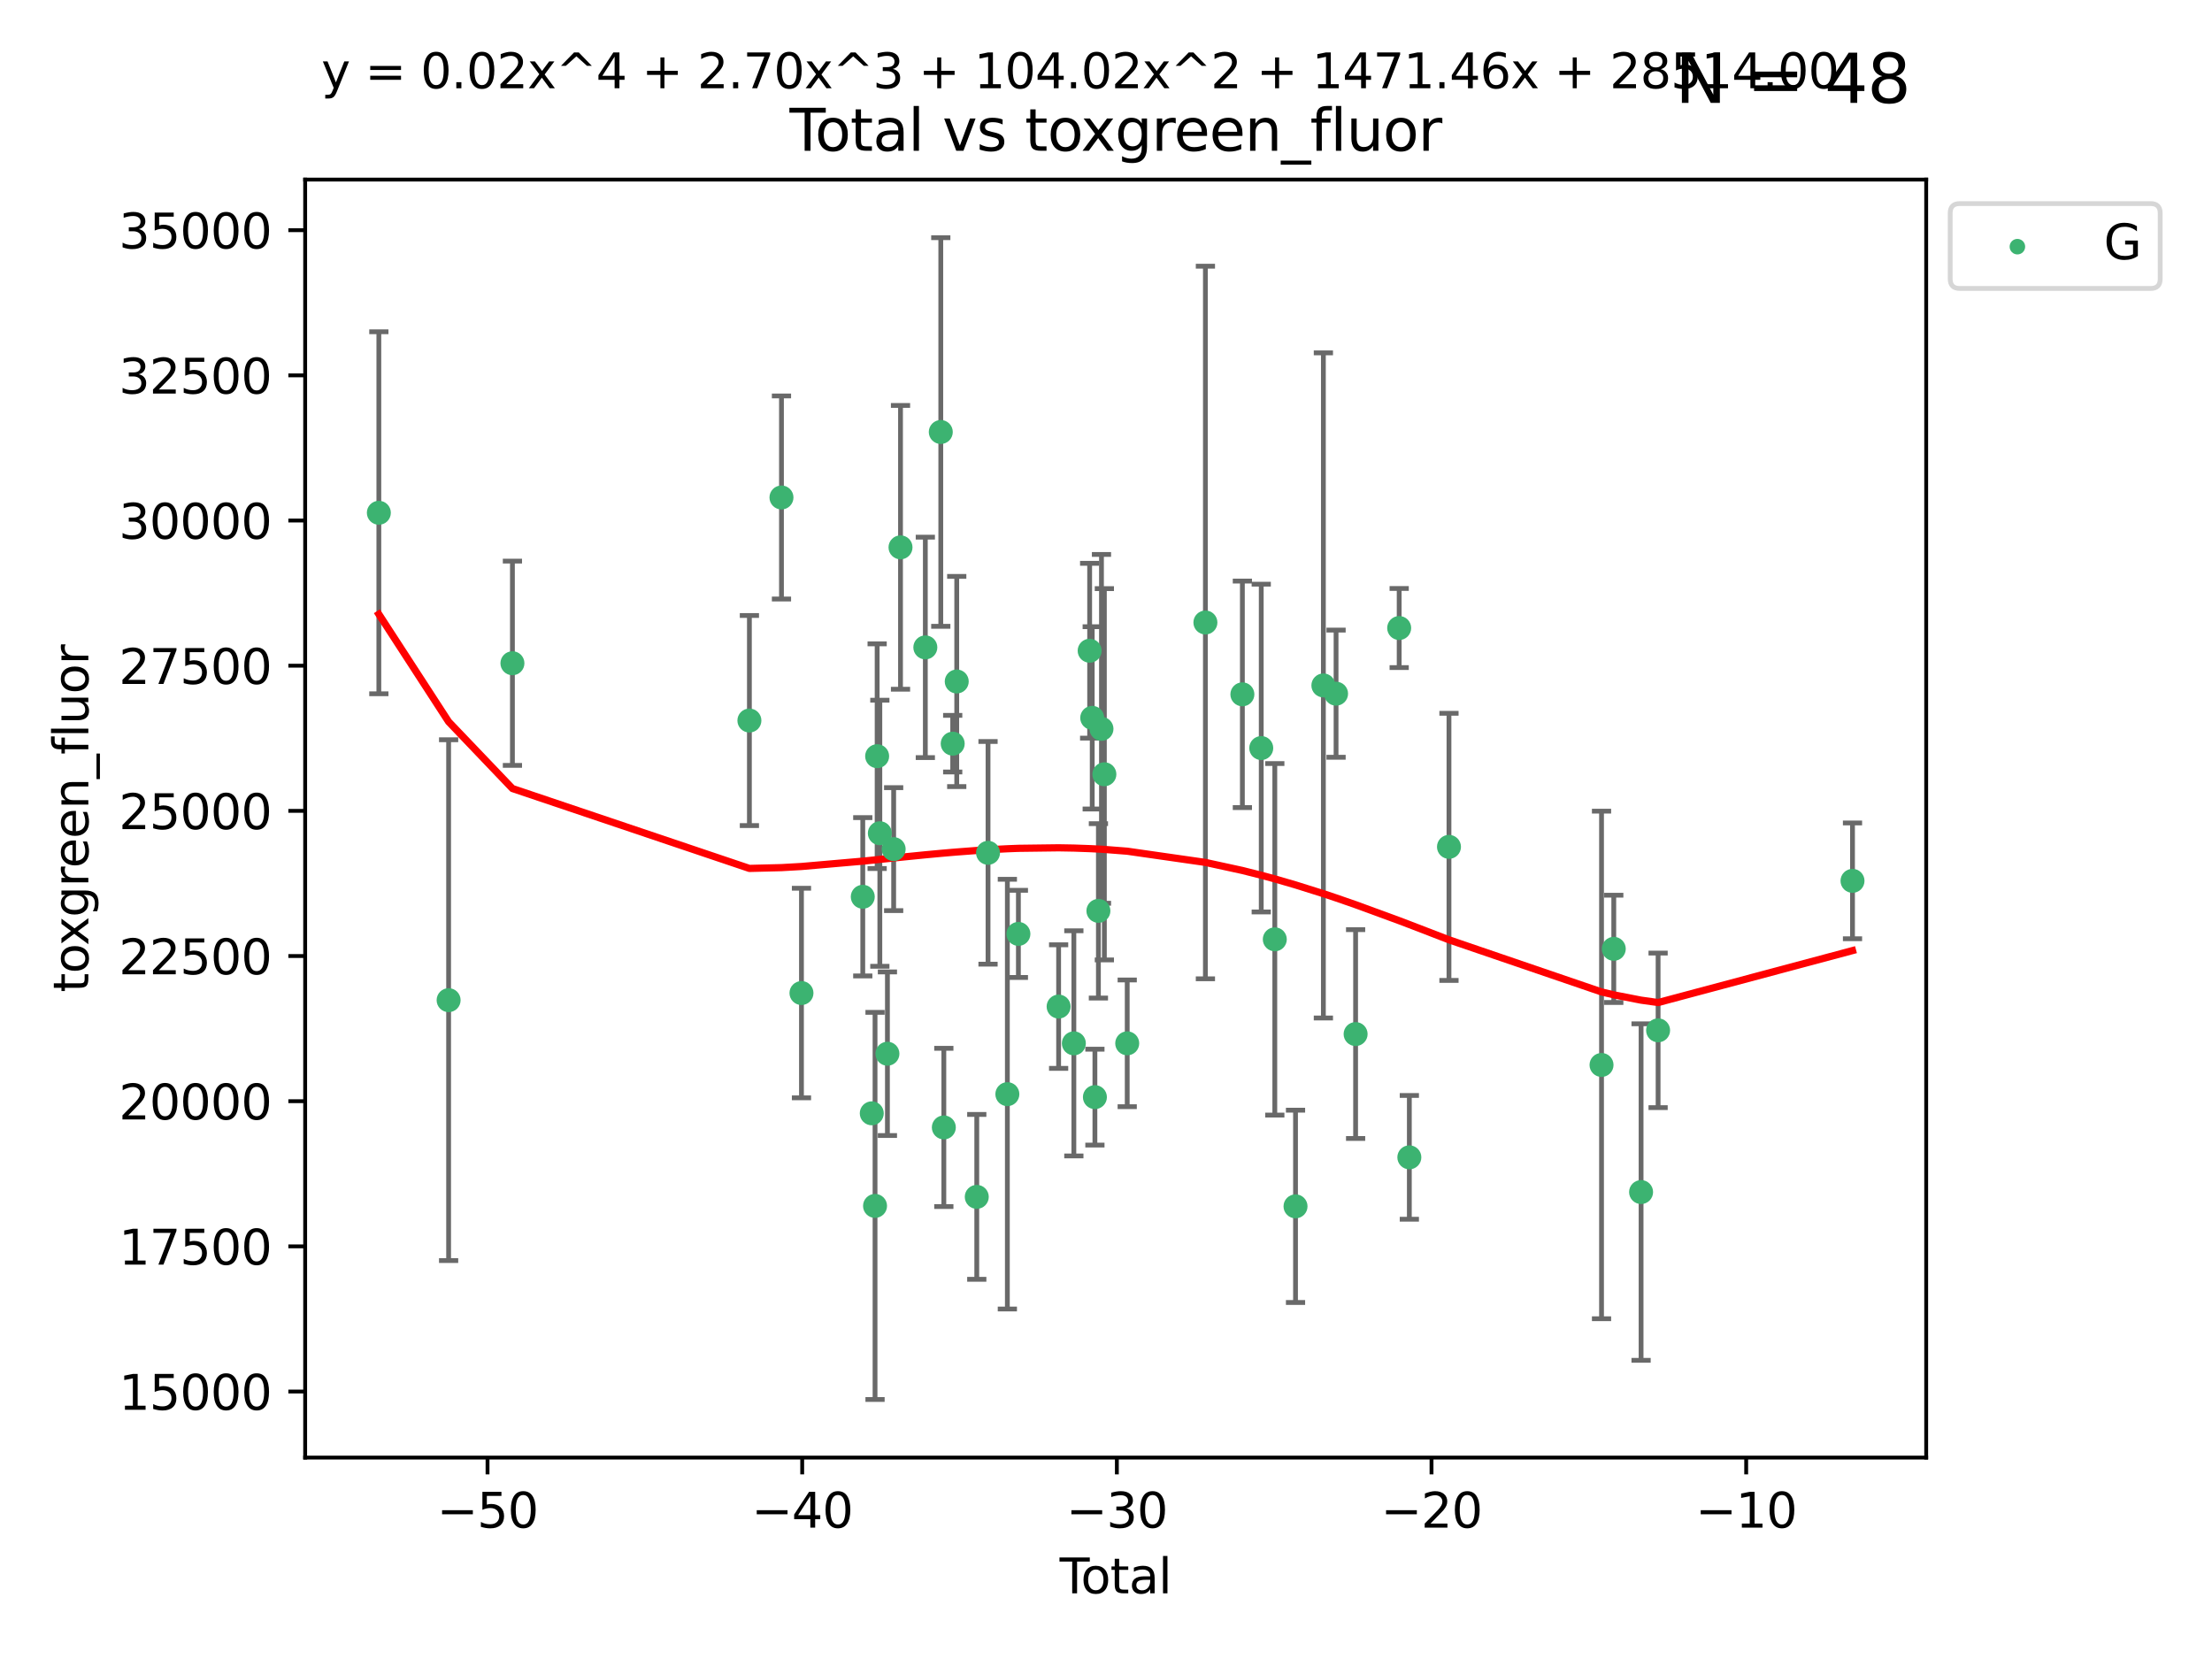 <?xml version="1.0" encoding="utf-8" standalone="no"?>
<!DOCTYPE svg PUBLIC "-//W3C//DTD SVG 1.1//EN"
  "http://www.w3.org/Graphics/SVG/1.1/DTD/svg11.dtd">
<svg xmlns:xlink="http://www.w3.org/1999/xlink" width="460.8pt" height="345.6pt" viewBox="0 0 460.8 345.6" xmlns="http://www.w3.org/2000/svg" version="1.1">
 <defs>
  <style type="text/css">*{stroke-linejoin: round; stroke-linecap: butt}</style>
 </defs>
 <g id="figure_1">
  <g id="patch_1">
   <path d="M 0 345.6 
L 460.8 345.6 
L 460.8 0 
L 0 0 
z
" style="fill: #ffffff"/>
  </g>
  <g id="axes_1">
   <g id="patch_2">
    <path d="M 63.571 303.64 
L 401.26 303.64 
L 401.26 37.411 
L 63.571 37.411 
z
" style="fill: #ffffff"/>
   </g>
   <g id="PathCollection_1">
    <defs>
     <path id="mf502bc7c56" d="M 0 1.118 
C 0.297 1.118 0.581 1 0.791 0.791 
C 1 0.581 1.118 0.297 1.118 0 
C 1.118 -0.297 1 -0.581 0.791 -0.791 
C 0.581 -1 0.297 -1.118 0 -1.118 
C -0.297 -1.118 -0.581 -1 -0.791 -0.791 
C -1 -0.581 -1.118 -0.297 -1.118 0 
C -1.118 0.297 -1 0.581 -0.791 0.791 
C -0.581 1 -0.297 1.118 0 1.118 
z
" style="stroke: #3cb371"/>
    </defs>
    <g clip-path="url(#p977eedb82d)">
     <use xlink:href="#mf502bc7c56" x="78.921" y="106.821" style="fill: #3cb371; stroke: #3cb371"/>
     <use xlink:href="#mf502bc7c56" x="93.455" y="208.353" style="fill: #3cb371; stroke: #3cb371"/>
     <use xlink:href="#mf502bc7c56" x="106.747" y="138.165" style="fill: #3cb371; stroke: #3cb371"/>
     <use xlink:href="#mf502bc7c56" x="156.114" y="150.101" style="fill: #3cb371; stroke: #3cb371"/>
     <use xlink:href="#mf502bc7c56" x="162.795" y="103.633" style="fill: #3cb371; stroke: #3cb371"/>
     <use xlink:href="#mf502bc7c56" x="166.961" y="206.869" style="fill: #3cb371; stroke: #3cb371"/>
     <use xlink:href="#mf502bc7c56" x="179.731" y="186.814" style="fill: #3cb371; stroke: #3cb371"/>
     <use xlink:href="#mf502bc7c56" x="181.607" y="231.923" style="fill: #3cb371; stroke: #3cb371"/>
     <use xlink:href="#mf502bc7c56" x="182.287" y="251.214" style="fill: #3cb371; stroke: #3cb371"/>
     <use xlink:href="#mf502bc7c56" x="182.725" y="157.527" style="fill: #3cb371; stroke: #3cb371"/>
     <use xlink:href="#mf502bc7c56" x="183.287" y="173.579" style="fill: #3cb371; stroke: #3cb371"/>
     <use xlink:href="#mf502bc7c56" x="184.866" y="219.511" style="fill: #3cb371; stroke: #3cb371"/>
     <use xlink:href="#mf502bc7c56" x="186.165" y="176.886" style="fill: #3cb371; stroke: #3cb371"/>
     <use xlink:href="#mf502bc7c56" x="187.593" y="114.023" style="fill: #3cb371; stroke: #3cb371"/>
     <use xlink:href="#mf502bc7c56" x="192.764" y="134.863" style="fill: #3cb371; stroke: #3cb371"/>
     <use xlink:href="#mf502bc7c56" x="195.983" y="89.993" style="fill: #3cb371; stroke: #3cb371"/>
     <use xlink:href="#mf502bc7c56" x="196.618" y="234.863" style="fill: #3cb371; stroke: #3cb371"/>
     <use xlink:href="#mf502bc7c56" x="198.465" y="154.92" style="fill: #3cb371; stroke: #3cb371"/>
     <use xlink:href="#mf502bc7c56" x="199.306" y="141.966" style="fill: #3cb371; stroke: #3cb371"/>
     <use xlink:href="#mf502bc7c56" x="203.479" y="249.33" style="fill: #3cb371; stroke: #3cb371"/>
     <use xlink:href="#mf502bc7c56" x="205.825" y="177.66" style="fill: #3cb371; stroke: #3cb371"/>
     <use xlink:href="#mf502bc7c56" x="209.851" y="227.932" style="fill: #3cb371; stroke: #3cb371"/>
     <use xlink:href="#mf502bc7c56" x="212.15" y="194.55" style="fill: #3cb371; stroke: #3cb371"/>
     <use xlink:href="#mf502bc7c56" x="220.531" y="209.687" style="fill: #3cb371; stroke: #3cb371"/>
     <use xlink:href="#mf502bc7c56" x="223.704" y="217.348" style="fill: #3cb371; stroke: #3cb371"/>
     <use xlink:href="#mf502bc7c56" x="226.995" y="135.561" style="fill: #3cb371; stroke: #3cb371"/>
     <use xlink:href="#mf502bc7c56" x="227.53" y="149.541" style="fill: #3cb371; stroke: #3cb371"/>
     <use xlink:href="#mf502bc7c56" x="228.089" y="228.552" style="fill: #3cb371; stroke: #3cb371"/>
     <use xlink:href="#mf502bc7c56" x="228.818" y="189.749" style="fill: #3cb371; stroke: #3cb371"/>
     <use xlink:href="#mf502bc7c56" x="229.457" y="151.833" style="fill: #3cb371; stroke: #3cb371"/>
     <use xlink:href="#mf502bc7c56" x="230.06" y="161.294" style="fill: #3cb371; stroke: #3cb371"/>
     <use xlink:href="#mf502bc7c56" x="234.821" y="217.345" style="fill: #3cb371; stroke: #3cb371"/>
     <use xlink:href="#mf502bc7c56" x="251.108" y="129.677" style="fill: #3cb371; stroke: #3cb371"/>
     <use xlink:href="#mf502bc7c56" x="258.81" y="144.642" style="fill: #3cb371; stroke: #3cb371"/>
     <use xlink:href="#mf502bc7c56" x="262.74" y="155.834" style="fill: #3cb371; stroke: #3cb371"/>
     <use xlink:href="#mf502bc7c56" x="265.564" y="195.677" style="fill: #3cb371; stroke: #3cb371"/>
     <use xlink:href="#mf502bc7c56" x="269.881" y="251.303" style="fill: #3cb371; stroke: #3cb371"/>
     <use xlink:href="#mf502bc7c56" x="275.685" y="142.788" style="fill: #3cb371; stroke: #3cb371"/>
     <use xlink:href="#mf502bc7c56" x="278.326" y="144.506" style="fill: #3cb371; stroke: #3cb371"/>
     <use xlink:href="#mf502bc7c56" x="282.398" y="215.415" style="fill: #3cb371; stroke: #3cb371"/>
     <use xlink:href="#mf502bc7c56" x="291.474" y="130.829" style="fill: #3cb371; stroke: #3cb371"/>
     <use xlink:href="#mf502bc7c56" x="293.592" y="241.094" style="fill: #3cb371; stroke: #3cb371"/>
     <use xlink:href="#mf502bc7c56" x="301.848" y="176.416" style="fill: #3cb371; stroke: #3cb371"/>
     <use xlink:href="#mf502bc7c56" x="333.628" y="221.85" style="fill: #3cb371; stroke: #3cb371"/>
     <use xlink:href="#mf502bc7c56" x="336.178" y="197.66" style="fill: #3cb371; stroke: #3cb371"/>
     <use xlink:href="#mf502bc7c56" x="341.867" y="248.329" style="fill: #3cb371; stroke: #3cb371"/>
     <use xlink:href="#mf502bc7c56" x="345.413" y="214.638" style="fill: #3cb371; stroke: #3cb371"/>
     <use xlink:href="#mf502bc7c56" x="385.911" y="183.497" style="fill: #3cb371; stroke: #3cb371"/>
    </g>
   </g>
   <g id="matplotlib.axis_1">
    <g id="xtick_1">
     <g id="line2d_1">
      <defs>
       <path id="mcf1fe7e16d" d="M 0 0 
L 0 3.5 
" style="stroke: #000000; stroke-width: 0.8"/>
      </defs>
      <g>
       <use xlink:href="#mcf1fe7e16d" x="101.562" y="303.64" style="stroke: #000000; stroke-width: 0.8"/>
      </g>
     </g>
     <g id="text_1">
      <!-- −50 -->
      <g transform="translate(91.009 318.238)scale(0.1 -0.1)">
       <defs>
        <path id="DejaVuSans-2212" d="M 678 2272 
L 4684 2272 
L 4684 1741 
L 678 1741 
L 678 2272 
z
" transform="scale(0.016)"/>
        <path id="DejaVuSans-35" d="M 691 4666 
L 3169 4666 
L 3169 4134 
L 1269 4134 
L 1269 2991 
Q 1406 3038 1543 3061 
Q 1681 3084 1819 3084 
Q 2600 3084 3056 2656 
Q 3513 2228 3513 1497 
Q 3513 744 3044 326 
Q 2575 -91 1722 -91 
Q 1428 -91 1123 -41 
Q 819 9 494 109 
L 494 744 
Q 775 591 1075 516 
Q 1375 441 1709 441 
Q 2250 441 2565 725 
Q 2881 1009 2881 1497 
Q 2881 1984 2565 2268 
Q 2250 2553 1709 2553 
Q 1456 2553 1204 2497 
Q 953 2441 691 2322 
L 691 4666 
z
" transform="scale(0.016)"/>
        <path id="DejaVuSans-30" d="M 2034 4250 
Q 1547 4250 1301 3770 
Q 1056 3291 1056 2328 
Q 1056 1369 1301 889 
Q 1547 409 2034 409 
Q 2525 409 2770 889 
Q 3016 1369 3016 2328 
Q 3016 3291 2770 3770 
Q 2525 4250 2034 4250 
z
M 2034 4750 
Q 2819 4750 3233 4129 
Q 3647 3509 3647 2328 
Q 3647 1150 3233 529 
Q 2819 -91 2034 -91 
Q 1250 -91 836 529 
Q 422 1150 422 2328 
Q 422 3509 836 4129 
Q 1250 4750 2034 4750 
z
" transform="scale(0.016)"/>
       </defs>
       <use xlink:href="#DejaVuSans-2212"/>
       <use xlink:href="#DejaVuSans-35" x="83.789"/>
       <use xlink:href="#DejaVuSans-30" x="147.412"/>
      </g>
     </g>
    </g>
    <g id="xtick_2">
     <g id="line2d_2">
      <g>
       <use xlink:href="#mcf1fe7e16d" x="167.112" y="303.64" style="stroke: #000000; stroke-width: 0.8"/>
      </g>
     </g>
     <g id="text_2">
      <!-- −40 -->
      <g transform="translate(156.559 318.238)scale(0.1 -0.1)">
       <defs>
        <path id="DejaVuSans-34" d="M 2419 4116 
L 825 1625 
L 2419 1625 
L 2419 4116 
z
M 2253 4666 
L 3047 4666 
L 3047 1625 
L 3713 1625 
L 3713 1100 
L 3047 1100 
L 3047 0 
L 2419 0 
L 2419 1100 
L 313 1100 
L 313 1709 
L 2253 4666 
z
" transform="scale(0.016)"/>
       </defs>
       <use xlink:href="#DejaVuSans-2212"/>
       <use xlink:href="#DejaVuSans-34" x="83.789"/>
       <use xlink:href="#DejaVuSans-30" x="147.412"/>
      </g>
     </g>
    </g>
    <g id="xtick_3">
     <g id="line2d_3">
      <g>
       <use xlink:href="#mcf1fe7e16d" x="232.662" y="303.64" style="stroke: #000000; stroke-width: 0.8"/>
      </g>
     </g>
     <g id="text_3">
      <!-- −30 -->
      <g transform="translate(222.109 318.238)scale(0.1 -0.1)">
       <defs>
        <path id="DejaVuSans-33" d="M 2597 2516 
Q 3050 2419 3304 2112 
Q 3559 1806 3559 1356 
Q 3559 666 3084 287 
Q 2609 -91 1734 -91 
Q 1441 -91 1130 -33 
Q 819 25 488 141 
L 488 750 
Q 750 597 1062 519 
Q 1375 441 1716 441 
Q 2309 441 2620 675 
Q 2931 909 2931 1356 
Q 2931 1769 2642 2001 
Q 2353 2234 1838 2234 
L 1294 2234 
L 1294 2753 
L 1863 2753 
Q 2328 2753 2575 2939 
Q 2822 3125 2822 3475 
Q 2822 3834 2567 4026 
Q 2313 4219 1838 4219 
Q 1578 4219 1281 4162 
Q 984 4106 628 3988 
L 628 4550 
Q 988 4650 1302 4700 
Q 1616 4750 1894 4750 
Q 2613 4750 3031 4423 
Q 3450 4097 3450 3541 
Q 3450 3153 3228 2886 
Q 3006 2619 2597 2516 
z
" transform="scale(0.016)"/>
       </defs>
       <use xlink:href="#DejaVuSans-2212"/>
       <use xlink:href="#DejaVuSans-33" x="83.789"/>
       <use xlink:href="#DejaVuSans-30" x="147.412"/>
      </g>
     </g>
    </g>
    <g id="xtick_4">
     <g id="line2d_4">
      <g>
       <use xlink:href="#mcf1fe7e16d" x="298.212" y="303.64" style="stroke: #000000; stroke-width: 0.8"/>
      </g>
     </g>
     <g id="text_4">
      <!-- −20 -->
      <g transform="translate(287.659 318.238)scale(0.1 -0.1)">
       <defs>
        <path id="DejaVuSans-32" d="M 1228 531 
L 3431 531 
L 3431 0 
L 469 0 
L 469 531 
Q 828 903 1448 1529 
Q 2069 2156 2228 2338 
Q 2531 2678 2651 2914 
Q 2772 3150 2772 3378 
Q 2772 3750 2511 3984 
Q 2250 4219 1831 4219 
Q 1534 4219 1204 4116 
Q 875 4013 500 3803 
L 500 4441 
Q 881 4594 1212 4672 
Q 1544 4750 1819 4750 
Q 2544 4750 2975 4387 
Q 3406 4025 3406 3419 
Q 3406 3131 3298 2873 
Q 3191 2616 2906 2266 
Q 2828 2175 2409 1742 
Q 1991 1309 1228 531 
z
" transform="scale(0.016)"/>
       </defs>
       <use xlink:href="#DejaVuSans-2212"/>
       <use xlink:href="#DejaVuSans-32" x="83.789"/>
       <use xlink:href="#DejaVuSans-30" x="147.412"/>
      </g>
     </g>
    </g>
    <g id="xtick_5">
     <g id="line2d_5">
      <g>
       <use xlink:href="#mcf1fe7e16d" x="363.761" y="303.64" style="stroke: #000000; stroke-width: 0.8"/>
      </g>
     </g>
     <g id="text_5">
      <!-- −10 -->
      <g transform="translate(353.209 318.238)scale(0.1 -0.1)">
       <defs>
        <path id="DejaVuSans-31" d="M 794 531 
L 1825 531 
L 1825 4091 
L 703 3866 
L 703 4441 
L 1819 4666 
L 2450 4666 
L 2450 531 
L 3481 531 
L 3481 0 
L 794 0 
L 794 531 
z
" transform="scale(0.016)"/>
       </defs>
       <use xlink:href="#DejaVuSans-2212"/>
       <use xlink:href="#DejaVuSans-31" x="83.789"/>
       <use xlink:href="#DejaVuSans-30" x="147.412"/>
      </g>
     </g>
    </g>
    <g id="text_6">
     <!-- Total -->
     <g transform="translate(220.739 331.917)scale(0.1 -0.1)">
      <defs>
       <path id="DejaVuSans-54" d="M -19 4666 
L 3928 4666 
L 3928 4134 
L 2272 4134 
L 2272 0 
L 1638 0 
L 1638 4134 
L -19 4134 
L -19 4666 
z
" transform="scale(0.016)"/>
       <path id="DejaVuSans-6f" d="M 1959 3097 
Q 1497 3097 1228 2736 
Q 959 2375 959 1747 
Q 959 1119 1226 758 
Q 1494 397 1959 397 
Q 2419 397 2687 759 
Q 2956 1122 2956 1747 
Q 2956 2369 2687 2733 
Q 2419 3097 1959 3097 
z
M 1959 3584 
Q 2709 3584 3137 3096 
Q 3566 2609 3566 1747 
Q 3566 888 3137 398 
Q 2709 -91 1959 -91 
Q 1206 -91 779 398 
Q 353 888 353 1747 
Q 353 2609 779 3096 
Q 1206 3584 1959 3584 
z
" transform="scale(0.016)"/>
       <path id="DejaVuSans-74" d="M 1172 4494 
L 1172 3500 
L 2356 3500 
L 2356 3053 
L 1172 3053 
L 1172 1153 
Q 1172 725 1289 603 
Q 1406 481 1766 481 
L 2356 481 
L 2356 0 
L 1766 0 
Q 1100 0 847 248 
Q 594 497 594 1153 
L 594 3053 
L 172 3053 
L 172 3500 
L 594 3500 
L 594 4494 
L 1172 4494 
z
" transform="scale(0.016)"/>
       <path id="DejaVuSans-61" d="M 2194 1759 
Q 1497 1759 1228 1600 
Q 959 1441 959 1056 
Q 959 750 1161 570 
Q 1363 391 1709 391 
Q 2188 391 2477 730 
Q 2766 1069 2766 1631 
L 2766 1759 
L 2194 1759 
z
M 3341 1997 
L 3341 0 
L 2766 0 
L 2766 531 
Q 2569 213 2275 61 
Q 1981 -91 1556 -91 
Q 1019 -91 701 211 
Q 384 513 384 1019 
Q 384 1609 779 1909 
Q 1175 2209 1959 2209 
L 2766 2209 
L 2766 2266 
Q 2766 2663 2505 2880 
Q 2244 3097 1772 3097 
Q 1472 3097 1187 3025 
Q 903 2953 641 2809 
L 641 3341 
Q 956 3463 1253 3523 
Q 1550 3584 1831 3584 
Q 2591 3584 2966 3190 
Q 3341 2797 3341 1997 
z
" transform="scale(0.016)"/>
       <path id="DejaVuSans-6c" d="M 603 4863 
L 1178 4863 
L 1178 0 
L 603 0 
L 603 4863 
z
" transform="scale(0.016)"/>
      </defs>
      <use xlink:href="#DejaVuSans-54"/>
      <use xlink:href="#DejaVuSans-6f" x="44.084"/>
      <use xlink:href="#DejaVuSans-74" x="105.266"/>
      <use xlink:href="#DejaVuSans-61" x="144.475"/>
      <use xlink:href="#DejaVuSans-6c" x="205.754"/>
     </g>
    </g>
   </g>
   <g id="matplotlib.axis_2">
    <g id="ytick_1">
     <g id="line2d_6">
      <defs>
       <path id="m9ac484a12c" d="M 0 0 
L -3.5 0 
" style="stroke: #000000; stroke-width: 0.8"/>
      </defs>
      <g>
       <use xlink:href="#m9ac484a12c" x="63.571" y="289.883" style="stroke: #000000; stroke-width: 0.8"/>
      </g>
     </g>
     <g id="text_7">
      <!-- 15000 -->
      <g transform="translate(24.759 293.683)scale(0.1 -0.1)">
       <use xlink:href="#DejaVuSans-31"/>
       <use xlink:href="#DejaVuSans-35" x="63.623"/>
       <use xlink:href="#DejaVuSans-30" x="127.246"/>
       <use xlink:href="#DejaVuSans-30" x="190.869"/>
       <use xlink:href="#DejaVuSans-30" x="254.492"/>
      </g>
     </g>
    </g>
    <g id="ytick_2">
     <g id="line2d_7">
      <g>
       <use xlink:href="#m9ac484a12c" x="63.571" y="259.642" style="stroke: #000000; stroke-width: 0.8"/>
      </g>
     </g>
     <g id="text_8">
      <!-- 17500 -->
      <g transform="translate(24.759 263.441)scale(0.1 -0.1)">
       <defs>
        <path id="DejaVuSans-37" d="M 525 4666 
L 3525 4666 
L 3525 4397 
L 1831 0 
L 1172 0 
L 2766 4134 
L 525 4134 
L 525 4666 
z
" transform="scale(0.016)"/>
       </defs>
       <use xlink:href="#DejaVuSans-31"/>
       <use xlink:href="#DejaVuSans-37" x="63.623"/>
       <use xlink:href="#DejaVuSans-35" x="127.246"/>
       <use xlink:href="#DejaVuSans-30" x="190.869"/>
       <use xlink:href="#DejaVuSans-30" x="254.492"/>
      </g>
     </g>
    </g>
    <g id="ytick_3">
     <g id="line2d_8">
      <g>
       <use xlink:href="#m9ac484a12c" x="63.571" y="229.4" style="stroke: #000000; stroke-width: 0.8"/>
      </g>
     </g>
     <g id="text_9">
      <!-- 20000 -->
      <g transform="translate(24.759 233.199)scale(0.1 -0.1)">
       <use xlink:href="#DejaVuSans-32"/>
       <use xlink:href="#DejaVuSans-30" x="63.623"/>
       <use xlink:href="#DejaVuSans-30" x="127.246"/>
       <use xlink:href="#DejaVuSans-30" x="190.869"/>
       <use xlink:href="#DejaVuSans-30" x="254.492"/>
      </g>
     </g>
    </g>
    <g id="ytick_4">
     <g id="line2d_9">
      <g>
       <use xlink:href="#m9ac484a12c" x="63.571" y="199.159" style="stroke: #000000; stroke-width: 0.8"/>
      </g>
     </g>
     <g id="text_10">
      <!-- 22500 -->
      <g transform="translate(24.759 202.958)scale(0.1 -0.1)">
       <use xlink:href="#DejaVuSans-32"/>
       <use xlink:href="#DejaVuSans-32" x="63.623"/>
       <use xlink:href="#DejaVuSans-35" x="127.246"/>
       <use xlink:href="#DejaVuSans-30" x="190.869"/>
       <use xlink:href="#DejaVuSans-30" x="254.492"/>
      </g>
     </g>
    </g>
    <g id="ytick_5">
     <g id="line2d_10">
      <g>
       <use xlink:href="#m9ac484a12c" x="63.571" y="168.917" style="stroke: #000000; stroke-width: 0.8"/>
      </g>
     </g>
     <g id="text_11">
      <!-- 25000 -->
      <g transform="translate(24.759 172.716)scale(0.1 -0.1)">
       <use xlink:href="#DejaVuSans-32"/>
       <use xlink:href="#DejaVuSans-35" x="63.623"/>
       <use xlink:href="#DejaVuSans-30" x="127.246"/>
       <use xlink:href="#DejaVuSans-30" x="190.869"/>
       <use xlink:href="#DejaVuSans-30" x="254.492"/>
      </g>
     </g>
    </g>
    <g id="ytick_6">
     <g id="line2d_11">
      <g>
       <use xlink:href="#m9ac484a12c" x="63.571" y="138.675" style="stroke: #000000; stroke-width: 0.8"/>
      </g>
     </g>
     <g id="text_12">
      <!-- 27500 -->
      <g transform="translate(24.759 142.475)scale(0.1 -0.1)">
       <use xlink:href="#DejaVuSans-32"/>
       <use xlink:href="#DejaVuSans-37" x="63.623"/>
       <use xlink:href="#DejaVuSans-35" x="127.246"/>
       <use xlink:href="#DejaVuSans-30" x="190.869"/>
       <use xlink:href="#DejaVuSans-30" x="254.492"/>
      </g>
     </g>
    </g>
    <g id="ytick_7">
     <g id="line2d_12">
      <g>
       <use xlink:href="#m9ac484a12c" x="63.571" y="108.434" style="stroke: #000000; stroke-width: 0.8"/>
      </g>
     </g>
     <g id="text_13">
      <!-- 30000 -->
      <g transform="translate(24.759 112.233)scale(0.1 -0.1)">
       <use xlink:href="#DejaVuSans-33"/>
       <use xlink:href="#DejaVuSans-30" x="63.623"/>
       <use xlink:href="#DejaVuSans-30" x="127.246"/>
       <use xlink:href="#DejaVuSans-30" x="190.869"/>
       <use xlink:href="#DejaVuSans-30" x="254.492"/>
      </g>
     </g>
    </g>
    <g id="ytick_8">
     <g id="line2d_13">
      <g>
       <use xlink:href="#m9ac484a12c" x="63.571" y="78.192" style="stroke: #000000; stroke-width: 0.8"/>
      </g>
     </g>
     <g id="text_14">
      <!-- 32500 -->
      <g transform="translate(24.759 81.991)scale(0.1 -0.1)">
       <use xlink:href="#DejaVuSans-33"/>
       <use xlink:href="#DejaVuSans-32" x="63.623"/>
       <use xlink:href="#DejaVuSans-35" x="127.246"/>
       <use xlink:href="#DejaVuSans-30" x="190.869"/>
       <use xlink:href="#DejaVuSans-30" x="254.492"/>
      </g>
     </g>
    </g>
    <g id="ytick_9">
     <g id="line2d_14">
      <g>
       <use xlink:href="#m9ac484a12c" x="63.571" y="47.951" style="stroke: #000000; stroke-width: 0.8"/>
      </g>
     </g>
     <g id="text_15">
      <!-- 35000 -->
      <g transform="translate(24.759 51.75)scale(0.1 -0.1)">
       <use xlink:href="#DejaVuSans-33"/>
       <use xlink:href="#DejaVuSans-35" x="63.623"/>
       <use xlink:href="#DejaVuSans-30" x="127.246"/>
       <use xlink:href="#DejaVuSans-30" x="190.869"/>
       <use xlink:href="#DejaVuSans-30" x="254.492"/>
      </g>
     </g>
    </g>
    <g id="text_16">
     <!-- toxgreen_fluor -->
     <g transform="translate(18.401 206.72)rotate(-90)scale(0.1 -0.1)">
      <defs>
       <path id="DejaVuSans-78" d="M 3513 3500 
L 2247 1797 
L 3578 0 
L 2900 0 
L 1881 1375 
L 863 0 
L 184 0 
L 1544 1831 
L 300 3500 
L 978 3500 
L 1906 2253 
L 2834 3500 
L 3513 3500 
z
" transform="scale(0.016)"/>
       <path id="DejaVuSans-67" d="M 2906 1791 
Q 2906 2416 2648 2759 
Q 2391 3103 1925 3103 
Q 1463 3103 1205 2759 
Q 947 2416 947 1791 
Q 947 1169 1205 825 
Q 1463 481 1925 481 
Q 2391 481 2648 825 
Q 2906 1169 2906 1791 
z
M 3481 434 
Q 3481 -459 3084 -895 
Q 2688 -1331 1869 -1331 
Q 1566 -1331 1297 -1286 
Q 1028 -1241 775 -1147 
L 775 -588 
Q 1028 -725 1275 -790 
Q 1522 -856 1778 -856 
Q 2344 -856 2625 -561 
Q 2906 -266 2906 331 
L 2906 616 
Q 2728 306 2450 153 
Q 2172 0 1784 0 
Q 1141 0 747 490 
Q 353 981 353 1791 
Q 353 2603 747 3093 
Q 1141 3584 1784 3584 
Q 2172 3584 2450 3431 
Q 2728 3278 2906 2969 
L 2906 3500 
L 3481 3500 
L 3481 434 
z
" transform="scale(0.016)"/>
       <path id="DejaVuSans-72" d="M 2631 2963 
Q 2534 3019 2420 3045 
Q 2306 3072 2169 3072 
Q 1681 3072 1420 2755 
Q 1159 2438 1159 1844 
L 1159 0 
L 581 0 
L 581 3500 
L 1159 3500 
L 1159 2956 
Q 1341 3275 1631 3429 
Q 1922 3584 2338 3584 
Q 2397 3584 2469 3576 
Q 2541 3569 2628 3553 
L 2631 2963 
z
" transform="scale(0.016)"/>
       <path id="DejaVuSans-65" d="M 3597 1894 
L 3597 1613 
L 953 1613 
Q 991 1019 1311 708 
Q 1631 397 2203 397 
Q 2534 397 2845 478 
Q 3156 559 3463 722 
L 3463 178 
Q 3153 47 2828 -22 
Q 2503 -91 2169 -91 
Q 1331 -91 842 396 
Q 353 884 353 1716 
Q 353 2575 817 3079 
Q 1281 3584 2069 3584 
Q 2775 3584 3186 3129 
Q 3597 2675 3597 1894 
z
M 3022 2063 
Q 3016 2534 2758 2815 
Q 2500 3097 2075 3097 
Q 1594 3097 1305 2825 
Q 1016 2553 972 2059 
L 3022 2063 
z
" transform="scale(0.016)"/>
       <path id="DejaVuSans-6e" d="M 3513 2113 
L 3513 0 
L 2938 0 
L 2938 2094 
Q 2938 2591 2744 2837 
Q 2550 3084 2163 3084 
Q 1697 3084 1428 2787 
Q 1159 2491 1159 1978 
L 1159 0 
L 581 0 
L 581 3500 
L 1159 3500 
L 1159 2956 
Q 1366 3272 1645 3428 
Q 1925 3584 2291 3584 
Q 2894 3584 3203 3211 
Q 3513 2838 3513 2113 
z
" transform="scale(0.016)"/>
       <path id="DejaVuSans-5f" d="M 3263 -1063 
L 3263 -1509 
L -63 -1509 
L -63 -1063 
L 3263 -1063 
z
" transform="scale(0.016)"/>
       <path id="DejaVuSans-66" d="M 2375 4863 
L 2375 4384 
L 1825 4384 
Q 1516 4384 1395 4259 
Q 1275 4134 1275 3809 
L 1275 3500 
L 2222 3500 
L 2222 3053 
L 1275 3053 
L 1275 0 
L 697 0 
L 697 3053 
L 147 3053 
L 147 3500 
L 697 3500 
L 697 3744 
Q 697 4328 969 4595 
Q 1241 4863 1831 4863 
L 2375 4863 
z
" transform="scale(0.016)"/>
       <path id="DejaVuSans-75" d="M 544 1381 
L 544 3500 
L 1119 3500 
L 1119 1403 
Q 1119 906 1312 657 
Q 1506 409 1894 409 
Q 2359 409 2629 706 
Q 2900 1003 2900 1516 
L 2900 3500 
L 3475 3500 
L 3475 0 
L 2900 0 
L 2900 538 
Q 2691 219 2414 64 
Q 2138 -91 1772 -91 
Q 1169 -91 856 284 
Q 544 659 544 1381 
z
M 1991 3584 
L 1991 3584 
z
" transform="scale(0.016)"/>
      </defs>
      <use xlink:href="#DejaVuSans-74"/>
      <use xlink:href="#DejaVuSans-6f" x="39.209"/>
      <use xlink:href="#DejaVuSans-78" x="97.266"/>
      <use xlink:href="#DejaVuSans-67" x="156.445"/>
      <use xlink:href="#DejaVuSans-72" x="219.922"/>
      <use xlink:href="#DejaVuSans-65" x="258.785"/>
      <use xlink:href="#DejaVuSans-65" x="320.309"/>
      <use xlink:href="#DejaVuSans-6e" x="381.832"/>
      <use xlink:href="#DejaVuSans-5f" x="445.211"/>
      <use xlink:href="#DejaVuSans-66" x="495.211"/>
      <use xlink:href="#DejaVuSans-6c" x="530.416"/>
      <use xlink:href="#DejaVuSans-75" x="558.199"/>
      <use xlink:href="#DejaVuSans-6f" x="621.578"/>
      <use xlink:href="#DejaVuSans-72" x="682.76"/>
     </g>
    </g>
   </g>
   <g id="LineCollection_1">
    <path d="M 78.921 144.526 
L 78.921 69.116 
" clip-path="url(#p977eedb82d)" style="fill: none; stroke: #696969"/>
    <path d="M 93.455 262.603 
L 93.455 154.102 
" clip-path="url(#p977eedb82d)" style="fill: none; stroke: #696969"/>
    <path d="M 106.747 159.44 
L 106.747 116.891 
" clip-path="url(#p977eedb82d)" style="fill: none; stroke: #696969"/>
    <path d="M 156.114 171.984 
L 156.114 128.219 
" clip-path="url(#p977eedb82d)" style="fill: none; stroke: #696969"/>
    <path d="M 162.795 124.786 
L 162.795 82.481 
" clip-path="url(#p977eedb82d)" style="fill: none; stroke: #696969"/>
    <path d="M 166.961 228.695 
L 166.961 185.042 
" clip-path="url(#p977eedb82d)" style="fill: none; stroke: #696969"/>
    <path d="M 179.731 203.304 
L 179.731 170.324 
" clip-path="url(#p977eedb82d)" style="fill: none; stroke: #696969"/>
    <path d="M 181.607 232.749 
L 181.607 231.097 
" clip-path="url(#p977eedb82d)" style="fill: none; stroke: #696969"/>
    <path d="M 182.287 291.539 
L 182.287 210.889 
" clip-path="url(#p977eedb82d)" style="fill: none; stroke: #696969"/>
    <path d="M 182.725 180.929 
L 182.725 134.125 
" clip-path="url(#p977eedb82d)" style="fill: none; stroke: #696969"/>
    <path d="M 183.287 201.296 
L 183.287 145.862 
" clip-path="url(#p977eedb82d)" style="fill: none; stroke: #696969"/>
    <path d="M 184.866 236.553 
L 184.866 202.469 
" clip-path="url(#p977eedb82d)" style="fill: none; stroke: #696969"/>
    <path d="M 186.165 189.692 
L 186.165 164.081 
" clip-path="url(#p977eedb82d)" style="fill: none; stroke: #696969"/>
    <path d="M 187.593 143.581 
L 187.593 84.464 
" clip-path="url(#p977eedb82d)" style="fill: none; stroke: #696969"/>
    <path d="M 192.764 157.821 
L 192.764 111.904 
" clip-path="url(#p977eedb82d)" style="fill: none; stroke: #696969"/>
    <path d="M 195.983 130.474 
L 195.983 49.513 
" clip-path="url(#p977eedb82d)" style="fill: none; stroke: #696969"/>
    <path d="M 196.618 251.345 
L 196.618 218.381 
" clip-path="url(#p977eedb82d)" style="fill: none; stroke: #696969"/>
    <path d="M 198.465 160.819 
L 198.465 149.02 
" clip-path="url(#p977eedb82d)" style="fill: none; stroke: #696969"/>
    <path d="M 199.306 163.86 
L 199.306 120.073 
" clip-path="url(#p977eedb82d)" style="fill: none; stroke: #696969"/>
    <path d="M 203.479 266.502 
L 203.479 232.159 
" clip-path="url(#p977eedb82d)" style="fill: none; stroke: #696969"/>
    <path d="M 205.825 200.855 
L 205.825 154.465 
" clip-path="url(#p977eedb82d)" style="fill: none; stroke: #696969"/>
    <path d="M 209.851 272.693 
L 209.851 183.172 
" clip-path="url(#p977eedb82d)" style="fill: none; stroke: #696969"/>
    <path d="M 212.15 203.626 
L 212.15 185.473 
" clip-path="url(#p977eedb82d)" style="fill: none; stroke: #696969"/>
    <path d="M 220.531 222.559 
L 220.531 196.815 
" clip-path="url(#p977eedb82d)" style="fill: none; stroke: #696969"/>
    <path d="M 223.704 240.799 
L 223.704 193.897 
" clip-path="url(#p977eedb82d)" style="fill: none; stroke: #696969"/>
    <path d="M 226.995 153.77 
L 226.995 117.352 
" clip-path="url(#p977eedb82d)" style="fill: none; stroke: #696969"/>
    <path d="M 227.53 168.532 
L 227.53 130.551 
" clip-path="url(#p977eedb82d)" style="fill: none; stroke: #696969"/>
    <path d="M 228.089 238.537 
L 228.089 218.567 
" clip-path="url(#p977eedb82d)" style="fill: none; stroke: #696969"/>
    <path d="M 228.818 207.912 
L 228.818 171.585 
" clip-path="url(#p977eedb82d)" style="fill: none; stroke: #696969"/>
    <path d="M 229.457 188.168 
L 229.457 115.498 
" clip-path="url(#p977eedb82d)" style="fill: none; stroke: #696969"/>
    <path d="M 230.06 199.969 
L 230.06 122.62 
" clip-path="url(#p977eedb82d)" style="fill: none; stroke: #696969"/>
    <path d="M 234.821 230.543 
L 234.821 204.147 
" clip-path="url(#p977eedb82d)" style="fill: none; stroke: #696969"/>
    <path d="M 251.108 203.898 
L 251.108 55.456 
" clip-path="url(#p977eedb82d)" style="fill: none; stroke: #696969"/>
    <path d="M 258.81 168.235 
L 258.81 121.049 
" clip-path="url(#p977eedb82d)" style="fill: none; stroke: #696969"/>
    <path d="M 262.74 189.977 
L 262.74 121.691 
" clip-path="url(#p977eedb82d)" style="fill: none; stroke: #696969"/>
    <path d="M 265.564 232.292 
L 265.564 159.063 
" clip-path="url(#p977eedb82d)" style="fill: none; stroke: #696969"/>
    <path d="M 269.881 271.333 
L 269.881 231.273 
" clip-path="url(#p977eedb82d)" style="fill: none; stroke: #696969"/>
    <path d="M 275.685 212.067 
L 275.685 73.508 
" clip-path="url(#p977eedb82d)" style="fill: none; stroke: #696969"/>
    <path d="M 278.326 157.752 
L 278.326 131.26 
" clip-path="url(#p977eedb82d)" style="fill: none; stroke: #696969"/>
    <path d="M 282.398 237.163 
L 282.398 193.668 
" clip-path="url(#p977eedb82d)" style="fill: none; stroke: #696969"/>
    <path d="M 291.474 139.067 
L 291.474 122.591 
" clip-path="url(#p977eedb82d)" style="fill: none; stroke: #696969"/>
    <path d="M 293.592 253.984 
L 293.592 228.203 
" clip-path="url(#p977eedb82d)" style="fill: none; stroke: #696969"/>
    <path d="M 301.848 204.238 
L 301.848 148.593 
" clip-path="url(#p977eedb82d)" style="fill: none; stroke: #696969"/>
    <path d="M 333.628 274.72 
L 333.628 168.98 
" clip-path="url(#p977eedb82d)" style="fill: none; stroke: #696969"/>
    <path d="M 336.178 208.833 
L 336.178 186.488 
" clip-path="url(#p977eedb82d)" style="fill: none; stroke: #696969"/>
    <path d="M 341.867 283.379 
L 341.867 213.279 
" clip-path="url(#p977eedb82d)" style="fill: none; stroke: #696969"/>
    <path d="M 345.413 230.734 
L 345.413 198.541 
" clip-path="url(#p977eedb82d)" style="fill: none; stroke: #696969"/>
    <path d="M 385.911 195.557 
L 385.911 171.438 
" clip-path="url(#p977eedb82d)" style="fill: none; stroke: #696969"/>
   </g>
   <g id="line2d_15">
    <defs>
     <path id="m53dd8d82ec" d="M 2 0 
L -2 -0 
" style="stroke: #696969"/>
    </defs>
    <g clip-path="url(#p977eedb82d)">
     <use xlink:href="#m53dd8d82ec" x="78.921" y="144.526" style="fill: #696969; stroke: #696969"/>
     <use xlink:href="#m53dd8d82ec" x="93.455" y="262.603" style="fill: #696969; stroke: #696969"/>
     <use xlink:href="#m53dd8d82ec" x="106.747" y="159.44" style="fill: #696969; stroke: #696969"/>
     <use xlink:href="#m53dd8d82ec" x="156.114" y="171.984" style="fill: #696969; stroke: #696969"/>
     <use xlink:href="#m53dd8d82ec" x="162.795" y="124.786" style="fill: #696969; stroke: #696969"/>
     <use xlink:href="#m53dd8d82ec" x="166.961" y="228.695" style="fill: #696969; stroke: #696969"/>
     <use xlink:href="#m53dd8d82ec" x="179.731" y="203.304" style="fill: #696969; stroke: #696969"/>
     <use xlink:href="#m53dd8d82ec" x="181.607" y="232.749" style="fill: #696969; stroke: #696969"/>
     <use xlink:href="#m53dd8d82ec" x="182.287" y="291.539" style="fill: #696969; stroke: #696969"/>
     <use xlink:href="#m53dd8d82ec" x="182.725" y="180.929" style="fill: #696969; stroke: #696969"/>
     <use xlink:href="#m53dd8d82ec" x="183.287" y="201.296" style="fill: #696969; stroke: #696969"/>
     <use xlink:href="#m53dd8d82ec" x="184.866" y="236.553" style="fill: #696969; stroke: #696969"/>
     <use xlink:href="#m53dd8d82ec" x="186.165" y="189.692" style="fill: #696969; stroke: #696969"/>
     <use xlink:href="#m53dd8d82ec" x="187.593" y="143.581" style="fill: #696969; stroke: #696969"/>
     <use xlink:href="#m53dd8d82ec" x="192.764" y="157.821" style="fill: #696969; stroke: #696969"/>
     <use xlink:href="#m53dd8d82ec" x="195.983" y="130.474" style="fill: #696969; stroke: #696969"/>
     <use xlink:href="#m53dd8d82ec" x="196.618" y="251.345" style="fill: #696969; stroke: #696969"/>
     <use xlink:href="#m53dd8d82ec" x="198.465" y="160.819" style="fill: #696969; stroke: #696969"/>
     <use xlink:href="#m53dd8d82ec" x="199.306" y="163.86" style="fill: #696969; stroke: #696969"/>
     <use xlink:href="#m53dd8d82ec" x="203.479" y="266.502" style="fill: #696969; stroke: #696969"/>
     <use xlink:href="#m53dd8d82ec" x="205.825" y="200.855" style="fill: #696969; stroke: #696969"/>
     <use xlink:href="#m53dd8d82ec" x="209.851" y="272.693" style="fill: #696969; stroke: #696969"/>
     <use xlink:href="#m53dd8d82ec" x="212.15" y="203.626" style="fill: #696969; stroke: #696969"/>
     <use xlink:href="#m53dd8d82ec" x="220.531" y="222.559" style="fill: #696969; stroke: #696969"/>
     <use xlink:href="#m53dd8d82ec" x="223.704" y="240.799" style="fill: #696969; stroke: #696969"/>
     <use xlink:href="#m53dd8d82ec" x="226.995" y="153.77" style="fill: #696969; stroke: #696969"/>
     <use xlink:href="#m53dd8d82ec" x="227.53" y="168.532" style="fill: #696969; stroke: #696969"/>
     <use xlink:href="#m53dd8d82ec" x="228.089" y="238.537" style="fill: #696969; stroke: #696969"/>
     <use xlink:href="#m53dd8d82ec" x="228.818" y="207.912" style="fill: #696969; stroke: #696969"/>
     <use xlink:href="#m53dd8d82ec" x="229.457" y="188.168" style="fill: #696969; stroke: #696969"/>
     <use xlink:href="#m53dd8d82ec" x="230.06" y="199.969" style="fill: #696969; stroke: #696969"/>
     <use xlink:href="#m53dd8d82ec" x="234.821" y="230.543" style="fill: #696969; stroke: #696969"/>
     <use xlink:href="#m53dd8d82ec" x="251.108" y="203.898" style="fill: #696969; stroke: #696969"/>
     <use xlink:href="#m53dd8d82ec" x="258.81" y="168.235" style="fill: #696969; stroke: #696969"/>
     <use xlink:href="#m53dd8d82ec" x="262.74" y="189.977" style="fill: #696969; stroke: #696969"/>
     <use xlink:href="#m53dd8d82ec" x="265.564" y="232.292" style="fill: #696969; stroke: #696969"/>
     <use xlink:href="#m53dd8d82ec" x="269.881" y="271.333" style="fill: #696969; stroke: #696969"/>
     <use xlink:href="#m53dd8d82ec" x="275.685" y="212.067" style="fill: #696969; stroke: #696969"/>
     <use xlink:href="#m53dd8d82ec" x="278.326" y="157.752" style="fill: #696969; stroke: #696969"/>
     <use xlink:href="#m53dd8d82ec" x="282.398" y="237.163" style="fill: #696969; stroke: #696969"/>
     <use xlink:href="#m53dd8d82ec" x="291.474" y="139.067" style="fill: #696969; stroke: #696969"/>
     <use xlink:href="#m53dd8d82ec" x="293.592" y="253.984" style="fill: #696969; stroke: #696969"/>
     <use xlink:href="#m53dd8d82ec" x="301.848" y="204.238" style="fill: #696969; stroke: #696969"/>
     <use xlink:href="#m53dd8d82ec" x="333.628" y="274.72" style="fill: #696969; stroke: #696969"/>
     <use xlink:href="#m53dd8d82ec" x="336.178" y="208.833" style="fill: #696969; stroke: #696969"/>
     <use xlink:href="#m53dd8d82ec" x="341.867" y="283.379" style="fill: #696969; stroke: #696969"/>
     <use xlink:href="#m53dd8d82ec" x="345.413" y="230.734" style="fill: #696969; stroke: #696969"/>
     <use xlink:href="#m53dd8d82ec" x="385.911" y="195.557" style="fill: #696969; stroke: #696969"/>
    </g>
   </g>
   <g id="line2d_16">
    <g clip-path="url(#p977eedb82d)">
     <use xlink:href="#m53dd8d82ec" x="78.921" y="69.116" style="fill: #696969; stroke: #696969"/>
     <use xlink:href="#m53dd8d82ec" x="93.455" y="154.102" style="fill: #696969; stroke: #696969"/>
     <use xlink:href="#m53dd8d82ec" x="106.747" y="116.891" style="fill: #696969; stroke: #696969"/>
     <use xlink:href="#m53dd8d82ec" x="156.114" y="128.219" style="fill: #696969; stroke: #696969"/>
     <use xlink:href="#m53dd8d82ec" x="162.795" y="82.481" style="fill: #696969; stroke: #696969"/>
     <use xlink:href="#m53dd8d82ec" x="166.961" y="185.042" style="fill: #696969; stroke: #696969"/>
     <use xlink:href="#m53dd8d82ec" x="179.731" y="170.324" style="fill: #696969; stroke: #696969"/>
     <use xlink:href="#m53dd8d82ec" x="181.607" y="231.097" style="fill: #696969; stroke: #696969"/>
     <use xlink:href="#m53dd8d82ec" x="182.287" y="210.889" style="fill: #696969; stroke: #696969"/>
     <use xlink:href="#m53dd8d82ec" x="182.725" y="134.125" style="fill: #696969; stroke: #696969"/>
     <use xlink:href="#m53dd8d82ec" x="183.287" y="145.862" style="fill: #696969; stroke: #696969"/>
     <use xlink:href="#m53dd8d82ec" x="184.866" y="202.469" style="fill: #696969; stroke: #696969"/>
     <use xlink:href="#m53dd8d82ec" x="186.165" y="164.081" style="fill: #696969; stroke: #696969"/>
     <use xlink:href="#m53dd8d82ec" x="187.593" y="84.464" style="fill: #696969; stroke: #696969"/>
     <use xlink:href="#m53dd8d82ec" x="192.764" y="111.904" style="fill: #696969; stroke: #696969"/>
     <use xlink:href="#m53dd8d82ec" x="195.983" y="49.513" style="fill: #696969; stroke: #696969"/>
     <use xlink:href="#m53dd8d82ec" x="196.618" y="218.381" style="fill: #696969; stroke: #696969"/>
     <use xlink:href="#m53dd8d82ec" x="198.465" y="149.02" style="fill: #696969; stroke: #696969"/>
     <use xlink:href="#m53dd8d82ec" x="199.306" y="120.073" style="fill: #696969; stroke: #696969"/>
     <use xlink:href="#m53dd8d82ec" x="203.479" y="232.159" style="fill: #696969; stroke: #696969"/>
     <use xlink:href="#m53dd8d82ec" x="205.825" y="154.465" style="fill: #696969; stroke: #696969"/>
     <use xlink:href="#m53dd8d82ec" x="209.851" y="183.172" style="fill: #696969; stroke: #696969"/>
     <use xlink:href="#m53dd8d82ec" x="212.15" y="185.473" style="fill: #696969; stroke: #696969"/>
     <use xlink:href="#m53dd8d82ec" x="220.531" y="196.815" style="fill: #696969; stroke: #696969"/>
     <use xlink:href="#m53dd8d82ec" x="223.704" y="193.897" style="fill: #696969; stroke: #696969"/>
     <use xlink:href="#m53dd8d82ec" x="226.995" y="117.352" style="fill: #696969; stroke: #696969"/>
     <use xlink:href="#m53dd8d82ec" x="227.53" y="130.551" style="fill: #696969; stroke: #696969"/>
     <use xlink:href="#m53dd8d82ec" x="228.089" y="218.567" style="fill: #696969; stroke: #696969"/>
     <use xlink:href="#m53dd8d82ec" x="228.818" y="171.585" style="fill: #696969; stroke: #696969"/>
     <use xlink:href="#m53dd8d82ec" x="229.457" y="115.498" style="fill: #696969; stroke: #696969"/>
     <use xlink:href="#m53dd8d82ec" x="230.06" y="122.62" style="fill: #696969; stroke: #696969"/>
     <use xlink:href="#m53dd8d82ec" x="234.821" y="204.147" style="fill: #696969; stroke: #696969"/>
     <use xlink:href="#m53dd8d82ec" x="251.108" y="55.456" style="fill: #696969; stroke: #696969"/>
     <use xlink:href="#m53dd8d82ec" x="258.81" y="121.049" style="fill: #696969; stroke: #696969"/>
     <use xlink:href="#m53dd8d82ec" x="262.74" y="121.691" style="fill: #696969; stroke: #696969"/>
     <use xlink:href="#m53dd8d82ec" x="265.564" y="159.063" style="fill: #696969; stroke: #696969"/>
     <use xlink:href="#m53dd8d82ec" x="269.881" y="231.273" style="fill: #696969; stroke: #696969"/>
     <use xlink:href="#m53dd8d82ec" x="275.685" y="73.508" style="fill: #696969; stroke: #696969"/>
     <use xlink:href="#m53dd8d82ec" x="278.326" y="131.26" style="fill: #696969; stroke: #696969"/>
     <use xlink:href="#m53dd8d82ec" x="282.398" y="193.668" style="fill: #696969; stroke: #696969"/>
     <use xlink:href="#m53dd8d82ec" x="291.474" y="122.591" style="fill: #696969; stroke: #696969"/>
     <use xlink:href="#m53dd8d82ec" x="293.592" y="228.203" style="fill: #696969; stroke: #696969"/>
     <use xlink:href="#m53dd8d82ec" x="301.848" y="148.593" style="fill: #696969; stroke: #696969"/>
     <use xlink:href="#m53dd8d82ec" x="333.628" y="168.98" style="fill: #696969; stroke: #696969"/>
     <use xlink:href="#m53dd8d82ec" x="336.178" y="186.488" style="fill: #696969; stroke: #696969"/>
     <use xlink:href="#m53dd8d82ec" x="341.867" y="213.279" style="fill: #696969; stroke: #696969"/>
     <use xlink:href="#m53dd8d82ec" x="345.413" y="198.541" style="fill: #696969; stroke: #696969"/>
     <use xlink:href="#m53dd8d82ec" x="385.911" y="171.438" style="fill: #696969; stroke: #696969"/>
    </g>
   </g>
   <g id="line2d_17">
    <path d="M 78.921 127.957 
L 93.455 150.349 
L 106.747 164.263 
L 156.114 180.908 
L 162.795 180.742 
L 166.961 180.506 
L 179.731 179.393 
L 181.607 179.202 
L 182.287 179.132 
L 182.725 179.087 
L 183.287 179.029 
L 184.866 178.866 
L 186.165 178.732 
L 187.593 178.586 
L 192.764 178.07 
L 195.983 177.77 
L 196.618 177.714 
L 198.465 177.554 
L 199.306 177.485 
L 203.479 177.171 
L 205.825 177.02 
L 209.851 176.811 
L 212.15 176.722 
L 220.531 176.613 
L 223.704 176.668 
L 226.995 176.785 
L 227.53 176.81 
L 228.089 176.837 
L 228.818 176.876 
L 229.457 176.913 
L 230.06 176.95 
L 234.821 177.32 
L 251.108 179.657 
L 258.81 181.335 
L 262.74 182.327 
L 265.564 183.092 
L 269.881 184.345 
L 275.685 186.172 
L 278.326 187.052 
L 282.398 188.463 
L 291.474 191.793 
L 293.592 192.597 
L 301.848 195.779 
L 333.628 206.638 
L 336.178 207.243 
L 341.867 208.351 
L 345.413 208.85 
L 385.911 198.024 
" clip-path="url(#p977eedb82d)" style="fill: none; stroke: #ff0000; stroke-width: 1.5; stroke-linecap: square"/>
   </g>
   <g id="line2d_18">
    <defs>
     <path id="m7459a14cf2" d="M 0 2 
C 0.53 2 1.039 1.789 1.414 1.414 
C 1.789 1.039 2 0.53 2 0 
C 2 -0.53 1.789 -1.039 1.414 -1.414 
C 1.039 -1.789 0.53 -2 0 -2 
C -0.53 -2 -1.039 -1.789 -1.414 -1.414 
C -1.789 -1.039 -2 -0.53 -2 0 
C -2 0.53 -1.789 1.039 -1.414 1.414 
C -1.039 1.789 -0.53 2 0 2 
z
" style="stroke: #3cb371"/>
    </defs>
    <g clip-path="url(#p977eedb82d)">
     <use xlink:href="#m7459a14cf2" x="78.921" y="106.821" style="fill: #3cb371; stroke: #3cb371"/>
     <use xlink:href="#m7459a14cf2" x="93.455" y="208.353" style="fill: #3cb371; stroke: #3cb371"/>
     <use xlink:href="#m7459a14cf2" x="106.747" y="138.165" style="fill: #3cb371; stroke: #3cb371"/>
     <use xlink:href="#m7459a14cf2" x="156.114" y="150.101" style="fill: #3cb371; stroke: #3cb371"/>
     <use xlink:href="#m7459a14cf2" x="162.795" y="103.633" style="fill: #3cb371; stroke: #3cb371"/>
     <use xlink:href="#m7459a14cf2" x="166.961" y="206.869" style="fill: #3cb371; stroke: #3cb371"/>
     <use xlink:href="#m7459a14cf2" x="179.731" y="186.814" style="fill: #3cb371; stroke: #3cb371"/>
     <use xlink:href="#m7459a14cf2" x="181.607" y="231.923" style="fill: #3cb371; stroke: #3cb371"/>
     <use xlink:href="#m7459a14cf2" x="182.287" y="251.214" style="fill: #3cb371; stroke: #3cb371"/>
     <use xlink:href="#m7459a14cf2" x="182.725" y="157.527" style="fill: #3cb371; stroke: #3cb371"/>
     <use xlink:href="#m7459a14cf2" x="183.287" y="173.579" style="fill: #3cb371; stroke: #3cb371"/>
     <use xlink:href="#m7459a14cf2" x="184.866" y="219.511" style="fill: #3cb371; stroke: #3cb371"/>
     <use xlink:href="#m7459a14cf2" x="186.165" y="176.886" style="fill: #3cb371; stroke: #3cb371"/>
     <use xlink:href="#m7459a14cf2" x="187.593" y="114.023" style="fill: #3cb371; stroke: #3cb371"/>
     <use xlink:href="#m7459a14cf2" x="192.764" y="134.863" style="fill: #3cb371; stroke: #3cb371"/>
     <use xlink:href="#m7459a14cf2" x="195.983" y="89.993" style="fill: #3cb371; stroke: #3cb371"/>
     <use xlink:href="#m7459a14cf2" x="196.618" y="234.863" style="fill: #3cb371; stroke: #3cb371"/>
     <use xlink:href="#m7459a14cf2" x="198.465" y="154.92" style="fill: #3cb371; stroke: #3cb371"/>
     <use xlink:href="#m7459a14cf2" x="199.306" y="141.966" style="fill: #3cb371; stroke: #3cb371"/>
     <use xlink:href="#m7459a14cf2" x="203.479" y="249.33" style="fill: #3cb371; stroke: #3cb371"/>
     <use xlink:href="#m7459a14cf2" x="205.825" y="177.66" style="fill: #3cb371; stroke: #3cb371"/>
     <use xlink:href="#m7459a14cf2" x="209.851" y="227.932" style="fill: #3cb371; stroke: #3cb371"/>
     <use xlink:href="#m7459a14cf2" x="212.15" y="194.55" style="fill: #3cb371; stroke: #3cb371"/>
     <use xlink:href="#m7459a14cf2" x="220.531" y="209.687" style="fill: #3cb371; stroke: #3cb371"/>
     <use xlink:href="#m7459a14cf2" x="223.704" y="217.348" style="fill: #3cb371; stroke: #3cb371"/>
     <use xlink:href="#m7459a14cf2" x="226.995" y="135.561" style="fill: #3cb371; stroke: #3cb371"/>
     <use xlink:href="#m7459a14cf2" x="227.53" y="149.541" style="fill: #3cb371; stroke: #3cb371"/>
     <use xlink:href="#m7459a14cf2" x="228.089" y="228.552" style="fill: #3cb371; stroke: #3cb371"/>
     <use xlink:href="#m7459a14cf2" x="228.818" y="189.749" style="fill: #3cb371; stroke: #3cb371"/>
     <use xlink:href="#m7459a14cf2" x="229.457" y="151.833" style="fill: #3cb371; stroke: #3cb371"/>
     <use xlink:href="#m7459a14cf2" x="230.06" y="161.294" style="fill: #3cb371; stroke: #3cb371"/>
     <use xlink:href="#m7459a14cf2" x="234.821" y="217.345" style="fill: #3cb371; stroke: #3cb371"/>
     <use xlink:href="#m7459a14cf2" x="251.108" y="129.677" style="fill: #3cb371; stroke: #3cb371"/>
     <use xlink:href="#m7459a14cf2" x="258.81" y="144.642" style="fill: #3cb371; stroke: #3cb371"/>
     <use xlink:href="#m7459a14cf2" x="262.74" y="155.834" style="fill: #3cb371; stroke: #3cb371"/>
     <use xlink:href="#m7459a14cf2" x="265.564" y="195.677" style="fill: #3cb371; stroke: #3cb371"/>
     <use xlink:href="#m7459a14cf2" x="269.881" y="251.303" style="fill: #3cb371; stroke: #3cb371"/>
     <use xlink:href="#m7459a14cf2" x="275.685" y="142.788" style="fill: #3cb371; stroke: #3cb371"/>
     <use xlink:href="#m7459a14cf2" x="278.326" y="144.506" style="fill: #3cb371; stroke: #3cb371"/>
     <use xlink:href="#m7459a14cf2" x="282.398" y="215.415" style="fill: #3cb371; stroke: #3cb371"/>
     <use xlink:href="#m7459a14cf2" x="291.474" y="130.829" style="fill: #3cb371; stroke: #3cb371"/>
     <use xlink:href="#m7459a14cf2" x="293.592" y="241.094" style="fill: #3cb371; stroke: #3cb371"/>
     <use xlink:href="#m7459a14cf2" x="301.848" y="176.416" style="fill: #3cb371; stroke: #3cb371"/>
     <use xlink:href="#m7459a14cf2" x="333.628" y="221.85" style="fill: #3cb371; stroke: #3cb371"/>
     <use xlink:href="#m7459a14cf2" x="336.178" y="197.66" style="fill: #3cb371; stroke: #3cb371"/>
     <use xlink:href="#m7459a14cf2" x="341.867" y="248.329" style="fill: #3cb371; stroke: #3cb371"/>
     <use xlink:href="#m7459a14cf2" x="345.413" y="214.638" style="fill: #3cb371; stroke: #3cb371"/>
     <use xlink:href="#m7459a14cf2" x="385.911" y="183.497" style="fill: #3cb371; stroke: #3cb371"/>
    </g>
   </g>
   <g id="patch_3">
    <path d="M 63.571 303.64 
L 63.571 37.411 
" style="fill: none; stroke: #000000; stroke-width: 0.8; stroke-linejoin: miter; stroke-linecap: square"/>
   </g>
   <g id="patch_4">
    <path d="M 401.26 303.64 
L 401.26 37.411 
" style="fill: none; stroke: #000000; stroke-width: 0.8; stroke-linejoin: miter; stroke-linecap: square"/>
   </g>
   <g id="patch_5">
    <path d="M 63.571 303.64 
L 401.26 303.64 
" style="fill: none; stroke: #000000; stroke-width: 0.8; stroke-linejoin: miter; stroke-linecap: square"/>
   </g>
   <g id="patch_6">
    <path d="M 63.571 37.411 
L 401.26 37.411 
" style="fill: none; stroke: #000000; stroke-width: 0.8; stroke-linejoin: miter; stroke-linecap: square"/>
   </g>
   <g id="text_17">
    <!-- N = 48 -->
    <g transform="translate(348.964 21.426)scale(0.14 -0.14)">
     <defs>
      <path id="DejaVuSans-4e" d="M 628 4666 
L 1478 4666 
L 3547 763 
L 3547 4666 
L 4159 4666 
L 4159 0 
L 3309 0 
L 1241 3903 
L 1241 0 
L 628 0 
L 628 4666 
z
" transform="scale(0.016)"/>
      <path id="DejaVuSans-20" transform="scale(0.016)"/>
      <path id="DejaVuSans-3d" d="M 678 2906 
L 4684 2906 
L 4684 2381 
L 678 2381 
L 678 2906 
z
M 678 1631 
L 4684 1631 
L 4684 1100 
L 678 1100 
L 678 1631 
z
" transform="scale(0.016)"/>
      <path id="DejaVuSans-38" d="M 2034 2216 
Q 1584 2216 1326 1975 
Q 1069 1734 1069 1313 
Q 1069 891 1326 650 
Q 1584 409 2034 409 
Q 2484 409 2743 651 
Q 3003 894 3003 1313 
Q 3003 1734 2745 1975 
Q 2488 2216 2034 2216 
z
M 1403 2484 
Q 997 2584 770 2862 
Q 544 3141 544 3541 
Q 544 4100 942 4425 
Q 1341 4750 2034 4750 
Q 2731 4750 3128 4425 
Q 3525 4100 3525 3541 
Q 3525 3141 3298 2862 
Q 3072 2584 2669 2484 
Q 3125 2378 3379 2068 
Q 3634 1759 3634 1313 
Q 3634 634 3220 271 
Q 2806 -91 2034 -91 
Q 1263 -91 848 271 
Q 434 634 434 1313 
Q 434 1759 690 2068 
Q 947 2378 1403 2484 
z
M 1172 3481 
Q 1172 3119 1398 2916 
Q 1625 2713 2034 2713 
Q 2441 2713 2670 2916 
Q 2900 3119 2900 3481 
Q 2900 3844 2670 4047 
Q 2441 4250 2034 4250 
Q 1625 4250 1398 4047 
Q 1172 3844 1172 3481 
z
" transform="scale(0.016)"/>
     </defs>
     <use xlink:href="#DejaVuSans-4e"/>
     <use xlink:href="#DejaVuSans-20" x="74.805"/>
     <use xlink:href="#DejaVuSans-3d" x="106.592"/>
     <use xlink:href="#DejaVuSans-20" x="190.381"/>
     <use xlink:href="#DejaVuSans-34" x="222.168"/>
     <use xlink:href="#DejaVuSans-38" x="285.791"/>
    </g>
   </g>
   <g id="text_18">
    <!-- y = 0.02x^4 + 2.70x^3 + 104.02x^2 + 1471.46x + 28514.00 -->
    <g transform="translate(66.948 18.387)scale(0.1 -0.1)">
     <defs>
      <path id="DejaVuSans-79" d="M 2059 -325 
Q 1816 -950 1584 -1140 
Q 1353 -1331 966 -1331 
L 506 -1331 
L 506 -850 
L 844 -850 
Q 1081 -850 1212 -737 
Q 1344 -625 1503 -206 
L 1606 56 
L 191 3500 
L 800 3500 
L 1894 763 
L 2988 3500 
L 3597 3500 
L 2059 -325 
z
" transform="scale(0.016)"/>
      <path id="DejaVuSans-2e" d="M 684 794 
L 1344 794 
L 1344 0 
L 684 0 
L 684 794 
z
" transform="scale(0.016)"/>
      <path id="DejaVuSans-5e" d="M 2988 4666 
L 4684 2925 
L 4056 2925 
L 2681 4159 
L 1306 2925 
L 678 2925 
L 2375 4666 
L 2988 4666 
z
" transform="scale(0.016)"/>
      <path id="DejaVuSans-2b" d="M 2944 4013 
L 2944 2272 
L 4684 2272 
L 4684 1741 
L 2944 1741 
L 2944 0 
L 2419 0 
L 2419 1741 
L 678 1741 
L 678 2272 
L 2419 2272 
L 2419 4013 
L 2944 4013 
z
" transform="scale(0.016)"/>
      <path id="DejaVuSans-36" d="M 2113 2584 
Q 1688 2584 1439 2293 
Q 1191 2003 1191 1497 
Q 1191 994 1439 701 
Q 1688 409 2113 409 
Q 2538 409 2786 701 
Q 3034 994 3034 1497 
Q 3034 2003 2786 2293 
Q 2538 2584 2113 2584 
z
M 3366 4563 
L 3366 3988 
Q 3128 4100 2886 4159 
Q 2644 4219 2406 4219 
Q 1781 4219 1451 3797 
Q 1122 3375 1075 2522 
Q 1259 2794 1537 2939 
Q 1816 3084 2150 3084 
Q 2853 3084 3261 2657 
Q 3669 2231 3669 1497 
Q 3669 778 3244 343 
Q 2819 -91 2113 -91 
Q 1303 -91 875 529 
Q 447 1150 447 2328 
Q 447 3434 972 4092 
Q 1497 4750 2381 4750 
Q 2619 4750 2861 4703 
Q 3103 4656 3366 4563 
z
" transform="scale(0.016)"/>
     </defs>
     <use xlink:href="#DejaVuSans-79"/>
     <use xlink:href="#DejaVuSans-20" x="59.18"/>
     <use xlink:href="#DejaVuSans-3d" x="90.967"/>
     <use xlink:href="#DejaVuSans-20" x="174.756"/>
     <use xlink:href="#DejaVuSans-30" x="206.543"/>
     <use xlink:href="#DejaVuSans-2e" x="270.166"/>
     <use xlink:href="#DejaVuSans-30" x="301.953"/>
     <use xlink:href="#DejaVuSans-32" x="365.576"/>
     <use xlink:href="#DejaVuSans-78" x="429.199"/>
     <use xlink:href="#DejaVuSans-5e" x="488.379"/>
     <use xlink:href="#DejaVuSans-34" x="572.168"/>
     <use xlink:href="#DejaVuSans-20" x="635.791"/>
     <use xlink:href="#DejaVuSans-2b" x="667.578"/>
     <use xlink:href="#DejaVuSans-20" x="751.367"/>
     <use xlink:href="#DejaVuSans-32" x="783.154"/>
     <use xlink:href="#DejaVuSans-2e" x="846.777"/>
     <use xlink:href="#DejaVuSans-37" x="878.564"/>
     <use xlink:href="#DejaVuSans-30" x="942.188"/>
     <use xlink:href="#DejaVuSans-78" x="1005.811"/>
     <use xlink:href="#DejaVuSans-5e" x="1064.99"/>
     <use xlink:href="#DejaVuSans-33" x="1148.779"/>
     <use xlink:href="#DejaVuSans-20" x="1212.402"/>
     <use xlink:href="#DejaVuSans-2b" x="1244.189"/>
     <use xlink:href="#DejaVuSans-20" x="1327.979"/>
     <use xlink:href="#DejaVuSans-31" x="1359.766"/>
     <use xlink:href="#DejaVuSans-30" x="1423.389"/>
     <use xlink:href="#DejaVuSans-34" x="1487.012"/>
     <use xlink:href="#DejaVuSans-2e" x="1550.635"/>
     <use xlink:href="#DejaVuSans-30" x="1582.422"/>
     <use xlink:href="#DejaVuSans-32" x="1646.045"/>
     <use xlink:href="#DejaVuSans-78" x="1709.668"/>
     <use xlink:href="#DejaVuSans-5e" x="1768.848"/>
     <use xlink:href="#DejaVuSans-32" x="1852.637"/>
     <use xlink:href="#DejaVuSans-20" x="1916.26"/>
     <use xlink:href="#DejaVuSans-2b" x="1948.047"/>
     <use xlink:href="#DejaVuSans-20" x="2031.836"/>
     <use xlink:href="#DejaVuSans-31" x="2063.623"/>
     <use xlink:href="#DejaVuSans-34" x="2127.246"/>
     <use xlink:href="#DejaVuSans-37" x="2190.869"/>
     <use xlink:href="#DejaVuSans-31" x="2254.492"/>
     <use xlink:href="#DejaVuSans-2e" x="2318.115"/>
     <use xlink:href="#DejaVuSans-34" x="2349.902"/>
     <use xlink:href="#DejaVuSans-36" x="2413.525"/>
     <use xlink:href="#DejaVuSans-78" x="2477.148"/>
     <use xlink:href="#DejaVuSans-20" x="2536.328"/>
     <use xlink:href="#DejaVuSans-2b" x="2568.115"/>
     <use xlink:href="#DejaVuSans-20" x="2651.904"/>
     <use xlink:href="#DejaVuSans-32" x="2683.691"/>
     <use xlink:href="#DejaVuSans-38" x="2747.314"/>
     <use xlink:href="#DejaVuSans-35" x="2810.938"/>
     <use xlink:href="#DejaVuSans-31" x="2874.561"/>
     <use xlink:href="#DejaVuSans-34" x="2938.184"/>
     <use xlink:href="#DejaVuSans-2e" x="3001.807"/>
     <use xlink:href="#DejaVuSans-30" x="3033.594"/>
     <use xlink:href="#DejaVuSans-30" x="3097.217"/>
    </g>
   </g>
   <g id="text_19">
    <!-- Total vs toxgreen_fluor -->
    <g transform="translate(164.48 31.411)scale(0.12 -0.12)">
     <defs>
      <path id="DejaVuSans-76" d="M 191 3500 
L 800 3500 
L 1894 563 
L 2988 3500 
L 3597 3500 
L 2284 0 
L 1503 0 
L 191 3500 
z
" transform="scale(0.016)"/>
      <path id="DejaVuSans-73" d="M 2834 3397 
L 2834 2853 
Q 2591 2978 2328 3040 
Q 2066 3103 1784 3103 
Q 1356 3103 1142 2972 
Q 928 2841 928 2578 
Q 928 2378 1081 2264 
Q 1234 2150 1697 2047 
L 1894 2003 
Q 2506 1872 2764 1633 
Q 3022 1394 3022 966 
Q 3022 478 2636 193 
Q 2250 -91 1575 -91 
Q 1294 -91 989 -36 
Q 684 19 347 128 
L 347 722 
Q 666 556 975 473 
Q 1284 391 1588 391 
Q 1994 391 2212 530 
Q 2431 669 2431 922 
Q 2431 1156 2273 1281 
Q 2116 1406 1581 1522 
L 1381 1569 
Q 847 1681 609 1914 
Q 372 2147 372 2553 
Q 372 3047 722 3315 
Q 1072 3584 1716 3584 
Q 2034 3584 2315 3537 
Q 2597 3491 2834 3397 
z
" transform="scale(0.016)"/>
     </defs>
     <use xlink:href="#DejaVuSans-54"/>
     <use xlink:href="#DejaVuSans-6f" x="44.084"/>
     <use xlink:href="#DejaVuSans-74" x="105.266"/>
     <use xlink:href="#DejaVuSans-61" x="144.475"/>
     <use xlink:href="#DejaVuSans-6c" x="205.754"/>
     <use xlink:href="#DejaVuSans-20" x="233.537"/>
     <use xlink:href="#DejaVuSans-76" x="265.324"/>
     <use xlink:href="#DejaVuSans-73" x="324.504"/>
     <use xlink:href="#DejaVuSans-20" x="376.604"/>
     <use xlink:href="#DejaVuSans-74" x="408.391"/>
     <use xlink:href="#DejaVuSans-6f" x="447.6"/>
     <use xlink:href="#DejaVuSans-78" x="505.656"/>
     <use xlink:href="#DejaVuSans-67" x="564.836"/>
     <use xlink:href="#DejaVuSans-72" x="628.312"/>
     <use xlink:href="#DejaVuSans-65" x="667.176"/>
     <use xlink:href="#DejaVuSans-65" x="728.699"/>
     <use xlink:href="#DejaVuSans-6e" x="790.223"/>
     <use xlink:href="#DejaVuSans-5f" x="853.602"/>
     <use xlink:href="#DejaVuSans-66" x="903.602"/>
     <use xlink:href="#DejaVuSans-6c" x="938.807"/>
     <use xlink:href="#DejaVuSans-75" x="966.59"/>
     <use xlink:href="#DejaVuSans-6f" x="1029.969"/>
     <use xlink:href="#DejaVuSans-72" x="1091.15"/>
    </g>
   </g>
   <g id="legend_1">
    <g id="patch_7">
     <path d="M 408.26 60.089 
L 448.008 60.089 
Q 450.008 60.089 450.008 58.089 
L 450.008 44.411 
Q 450.008 42.411 448.008 42.411 
L 408.26 42.411 
Q 406.26 42.411 406.26 44.411 
L 406.26 58.089 
Q 406.26 60.089 408.26 60.089 
z
" style="fill: #ffffff; opacity: 0.8; stroke: #cccccc; stroke-linejoin: miter"/>
    </g>
    <g id="PathCollection_2">
     <g>
      <use xlink:href="#mf502bc7c56" x="420.26" y="51.385" style="fill: #3cb371; stroke: #3cb371"/>
     </g>
    </g>
    <g id="text_20">
     <!-- G -->
     <g transform="translate(438.26 54.01)scale(0.1 -0.1)">
      <defs>
       <path id="DejaVuSans-47" d="M 3809 666 
L 3809 1919 
L 2778 1919 
L 2778 2438 
L 4434 2438 
L 4434 434 
Q 4069 175 3628 42 
Q 3188 -91 2688 -91 
Q 1594 -91 976 548 
Q 359 1188 359 2328 
Q 359 3472 976 4111 
Q 1594 4750 2688 4750 
Q 3144 4750 3555 4637 
Q 3966 4525 4313 4306 
L 4313 3634 
Q 3963 3931 3569 4081 
Q 3175 4231 2741 4231 
Q 1884 4231 1454 3753 
Q 1025 3275 1025 2328 
Q 1025 1384 1454 906 
Q 1884 428 2741 428 
Q 3075 428 3337 486 
Q 3600 544 3809 666 
z
" transform="scale(0.016)"/>
      </defs>
      <use xlink:href="#DejaVuSans-47"/>
     </g>
    </g>
   </g>
  </g>
 </g>
 <defs>
  <clipPath id="p977eedb82d">
   <rect x="63.571" y="37.411" width="337.689" height="266.229"/>
  </clipPath>
 </defs>
</svg>
